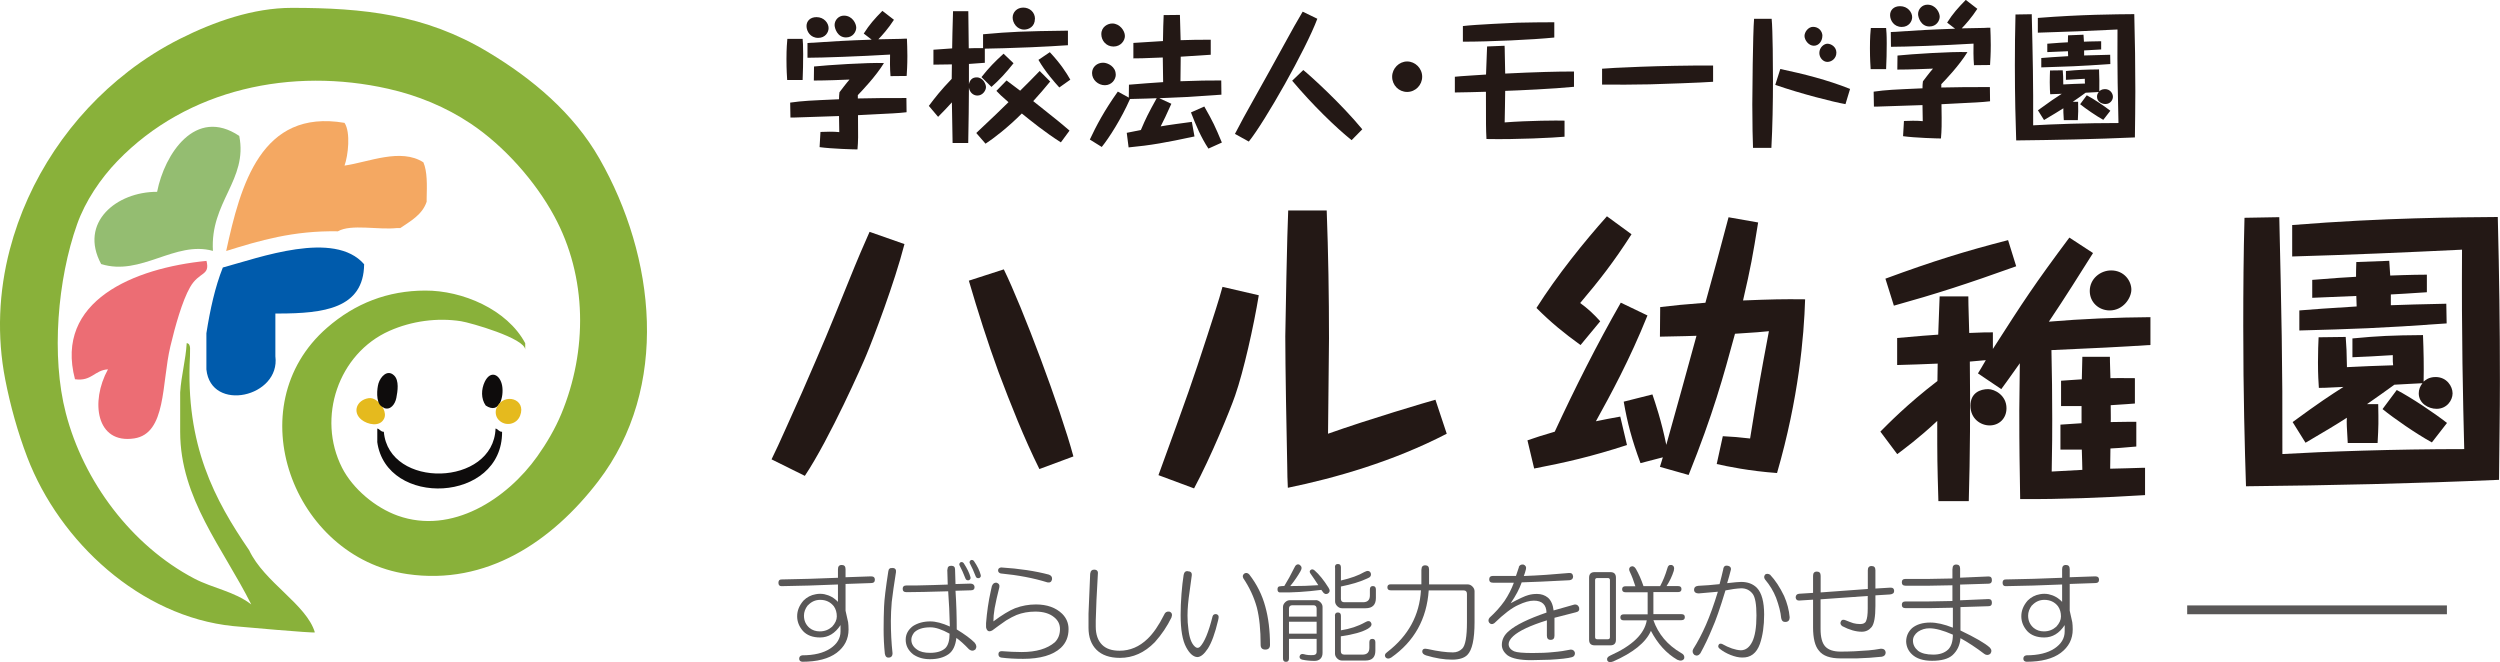 <?xml version="1.0" encoding="UTF-8"?>
<svg id="_レイヤー_2" data-name="レイヤー 2" xmlns="http://www.w3.org/2000/svg" viewBox="0 0 283.07 74.96">
  <defs>
    <style>
      .cls-1 {
        fill: none;
        stroke: #595757;
        stroke-miterlimit: 10;
      }

      .cls-2 {
        fill: #005bac;
      }

      .cls-2, .cls-3, .cls-4, .cls-5, .cls-6, .cls-7, .cls-8 {
        fill-rule: evenodd;
      }

      .cls-2, .cls-3, .cls-4, .cls-5, .cls-6, .cls-7, .cls-8, .cls-9, .cls-10 {
        stroke-width: 0px;
      }

      .cls-3 {
        fill: #0e0c0c;
      }

      .cls-4 {
        fill: #94bd71;
      }

      .cls-5 {
        fill: #89b13a;
      }

      .cls-6 {
        fill: #e5ba1e;
      }

      .cls-7 {
        fill: #ec6d74;
      }

      .cls-8 {
        fill: #f4a862;
      }

      .cls-9 {
        fill: #595757;
      }

      .cls-10 {
        fill: #231815;
      }
    </style>
  </defs>
  <g id="_レイヤー_1-2" data-name="レイヤー 1">
    <g>
      <g>
        <path class="cls-10" d="m90.88,4.4c.03.41.06.65.06,1.73,0,.93-.02,2-.06,2.93h-1.75c-.02-.39-.08-1.1-.08-2.37s.07-1.9.1-2.29h1.74Zm11.75,8.31c-.87.11-2.16.16-3.16.21-.77.03-1.55.08-2.32.12.03,2.47.02,2.95-.06,3.88-.33,0-2.95-.07-4.29-.26l.1-1.72c.44-.03,1.57-.05,2.13.02-.02-.7-.02-1.05-.03-1.82-1.51.05-3.35.12-4.52.15-.38.02-.64.02-.98.02l-.03-1.69c1.49-.21,2.19-.23,5.53-.38,0-.34.02-.47.05-.79.11-.15.83-1.1,1.14-1.44-.69.03-2.67.11-4.04.11l.02-1.59c1.5-.16,6.07-.46,7.92-.39-.93,1.52-2.52,3.17-2.96,3.63v.38c2.44-.05,2.75-.05,5.5-.05l.02,1.6Zm-8.81-9.53c0,.49-.38,1.11-1.18,1.11-.88,0-1.32-.74-1.32-1.34,0-.56.41-1.01,1.13-1.01.87,0,1.37.69,1.37,1.24Zm7.01,5.45c-.07-.8-.07-2-.05-2.45-3.3.2-7.76.36-9.35.36v-1.67c3.28-.21,4.35-.28,7.27-.38l-.9-.69c.67-1.05,1.21-1.65,2.11-2.57l1.31,1.01c-.62.97-1.39,1.83-1.77,2.21.41,0,2.19-.05,2.55-.05.23-.02.41-.02.69-.02.02.57.05,1.18.05,1.96,0,1.03-.05,1.75-.08,2.26l-1.83.02Zm-3.88-5.5c0,.44-.36,1.11-1.16,1.11-.98,0-1.29-1.05-1.29-1.41,0-.54.44-1.06,1.06-1.06.95,0,1.39.9,1.39,1.36Z"/>
        <path class="cls-10" d="m109.64,1.3c0,.66.05,3.57.05,4.17.49-.02.56-.02,1.62-.02v-1.57c3.21-.29,4.47-.34,9.61-.41v1.65c-.08,0-2.69.21-7.27.34-.34.02-1.83.03-2.14.05v1.6c-.56.05-.82.06-1.8.13v2.29c.1-.47.38-.77.87-.77.75,0,1.06.79,1.06,1.1,0,.39-.38.96-.97.96-.46,0-.87-.34-.96-.9-.02,2.59-.02,2.96-.08,6.27h-1.77c-.02-.69-.08-4.17-.08-4.6-.29.34-1.16,1.24-1.56,1.64l-1.05-1.24c.71-.95,1.36-1.78,2.59-3.06,0-.26.02-1.41.02-1.64-.33,0-1.8.03-2.09.03v-1.69c.62-.05.77-.06,2.12-.15.02-1.39.03-1.78.1-4.21h1.73Zm9.26,7.94c-.62.77-1.26,1.49-1.91,2.21,2.78,2.21,3.01,2.39,4.11,3.34l-.98,1.33c-1.82-1.16-3.37-2.42-4.42-3.27-1.59,1.59-3.16,2.8-4.11,3.42l-1.05-1.21c2.26-2.14,2.52-2.37,3.65-3.49-.82-.72-1-.88-1.37-1.28l1.15-1.18c.24.18,1.31,1,1.54,1.16.69-.67,1.47-1.47,2.21-2.23l1.2,1.2Zm-4.14-2.08c-.87,1.11-1.65,1.93-2.5,2.68l-1.13-1.11c.9-1.13,1.47-1.7,2.5-2.65l1.13,1.08Zm2.42-5.02c0,.87-.69,1.21-1.21,1.21-.84,0-1.31-.77-1.31-1.36s.47-1.13,1.2-1.13,1.33.52,1.33,1.28Zm2.77,7.77c-.52-.57-1.59-1.77-2.37-3.13l1.29-.87c1.23,1.32,1.83,2.26,2.32,3.11l-1.24.88Z"/>
        <path class="cls-10" d="m138.31,10.72c-4.19.29-4.44.3-7.05.4l1.37.63c-.59,1.32-.84,1.84-1.21,2.56.68-.13,2.7-.4,3.53-.51l.3,1.65c-3.26.7-4.92,1-7.46,1.24l-.21-1.65c.27-.06.4-.08,1.6-.32.57-1.35.83-1.86,1.79-3.6-.89.03-1.21.05-3.02.09-.98,2.22-2.35,4.38-3.2,5.43l-1.35-.84c.73-1.56,1.65-3.3,3.17-5.43l1.24.68.02-1.46c1.62-.13,2.57-.21,3.87-.29-.02-1.19-.02-1.35-.04-2.79-2.47.1-2.65.1-3.33.1v-1.75c1.12-.06,2.24-.14,3.35-.21.03-1.62.03-1.79.08-2.94l1.84-.02c.02.54.08,2.46.08,2.86,1.63-.05,1.81-.05,3.41-.05v1.7c-2.02.13-2.24.14-3.4.22-.01,1.59-.01,1.78-.03,2.78,2.46-.08,2.75-.09,4.62-.09l.02,1.6Zm-11.97-2.29c0,.6-.49,1.22-1.24,1.22s-1.45-.6-1.45-1.38c0-.68.57-1.17,1.25-1.17.54,0,1.43.45,1.43,1.33Zm1.03-4.35c0,.51-.46,1.19-1.29,1.19s-1.38-.68-1.38-1.4c0-.84.73-1.21,1.24-1.21.84,0,1.43.82,1.43,1.41Zm9.46,12.75c-.84-1.27-1.43-2.67-1.98-4.1l1.51-.67c1,1.76,1.21,2.21,1.99,4.08l-1.51.68Z"/>
        <path class="cls-10" d="m149.16,2.12c-1.28,3.44-5.96,11.69-7.76,13.91l-1.57-.87c.62-1.21,1.37-2.57,2.01-3.7,1.2-2.11,2.54-4.58,3.81-6.87.57-1.05,1.18-2.14,1.85-3.27l1.65.8Zm3.88,13.75c-1.78-1.42-4.47-4.04-6.73-6.73l1.26-1.21c.83.67,4.26,3.78,6.68,6.71l-1.21,1.23Z"/>
        <path class="cls-10" d="m161.03,8.69c0,.93-.75,1.72-1.7,1.72s-1.7-.77-1.7-1.72.79-1.73,1.7-1.73,1.7.77,1.7,1.73Z"/>
        <path class="cls-10" d="m178.2,9.83c-2.32.23-6.25.41-7.77.46-.02,1-.03,2.57-.06,3.57,2.73-.21,6.02-.23,6.78-.2v1.82c-1.18.11-5.42.33-8.84.26-.06-1.15-.06-1.57-.06-5.35-.56.02-3.01.08-3.52.08v-1.78c.55-.07,3.04-.21,3.53-.25.04-1.31.1-2.54.12-3.18l1.98-.08c.02.28.02.43.02.66.02.75.02,1.05.05,2.49,3.16-.16,6.27-.25,7.79-.23v1.74Zm-2.21-5.58c-2.49.25-7.27.47-10.35.47v-1.77c1.47-.18,5.42-.34,6.17-.38,1.39-.03,2.78-.05,4.18-.05v1.72Z"/>
        <path class="cls-10" d="m193.97,9.26c-1.26.1-6.01.26-7.19.29-1.8.03-3.59.05-5.38.03v-1.8c.77-.08,6.68-.39,12.57-.36v1.83Z"/>
        <path class="cls-10" d="m200.6,2.12c.13,1.29.15,5.6.15,7.04,0,2.34-.05,5.25-.18,7.58h-2.08c-.03-.83-.08-2.57-.08-4.94,0-.87.06-8.07.2-9.67h2Zm8.36,9.67c-1.34-.23-5.11-1.19-7.95-2.18l.57-1.8c2.68.57,5.35,1.24,7.9,2.26l-.52,1.72Zm-2.62-7.71c0,.52-.36,1.1-.96,1.1s-1.06-.65-1.06-1.11c0-.43.41-1.03.97-1.03.61,0,1.06.46,1.06,1.05Zm1.59,1.88c0,.66-.54,1.05-1.02,1.05s-.91-.47-.91-1.01c0-.65.55-1.05.91-1.05.43,0,1.02.36,1.02,1.01Z"/>
        <path class="cls-10" d="m213.56,3.16c.03.41.07.65.07,1.74,0,.93-.02,2-.07,2.93h-1.75c-.02-.39-.08-1.1-.08-2.37s.06-1.9.1-2.29h1.73Zm11.75,8.31c-.87.11-2.16.16-3.16.21-.77.03-1.55.08-2.32.12.04,2.47.02,2.95-.06,3.88-.33,0-2.95-.07-4.29-.26l.1-1.72c.44-.03,1.57-.05,2.13.02-.02-.7-.02-1.05-.03-1.82-1.51.05-3.36.12-4.52.15-.38.02-.64.02-.98.02l-.03-1.69c1.49-.21,2.19-.23,5.53-.38,0-.34.01-.47.05-.79.11-.15.83-1.1,1.14-1.44-.69.03-2.67.11-4.04.11l.02-1.59c1.51-.16,6.07-.46,7.92-.39-.93,1.52-2.52,3.18-2.96,3.63v.38c2.44-.05,2.75-.05,5.5-.05l.02,1.6Zm-8.8-9.53c0,.49-.38,1.11-1.18,1.11-.88,0-1.32-.74-1.32-1.34,0-.56.41-1.01,1.13-1.01.87,0,1.37.69,1.37,1.24Zm7,5.45c-.07-.8-.07-2-.05-2.45-3.31.2-7.76.36-9.35.36l-.02-1.67c3.29-.21,4.37-.28,7.28-.38l-.9-.69c.67-1.05,1.21-1.65,2.11-2.57l1.31,1.01c-.62.96-1.39,1.83-1.77,2.21.41,0,2.19-.05,2.55-.05.23-.02.41-.02.69-.02.02.57.05,1.18.05,1.96,0,1.03-.05,1.75-.08,2.26l-1.83.02Zm-3.88-5.5c0,.44-.36,1.11-1.16,1.11-.98,0-1.29-1.05-1.29-1.41,0-.54.44-1.06,1.06-1.06.95,0,1.39.9,1.39,1.36Z"/>
        <path class="cls-10" d="m230.05,1.62c.12,5.01.18,7.66.16,12.57,2.24-.13,5.96-.26,9.66-.26-.06-2.67-.15-5.97-.11-10.59-3,.15-6.03.28-9.02.36v-1.67c4.91-.39,8.82-.41,10.92-.43.08,3.26.12,5.65.12,8.74,0,1.67-.03,3.55-.05,5.22-4.48.2-8.97.29-13.44.34-.07-2.03-.15-4.88-.15-8.51,0-1.91.02-3.83.07-5.75l1.85-.03Zm5.25,9.92c.02.97.02,1.15-.03,2.06h-1.59c-.05-.85-.06-1.06-.05-1.34-.56.36-1.13.7-2.19,1.33l-.69-1.1c1.41-1.03,1.98-1.41,2.7-1.87-1.02.05-1.13.05-1.31.05-.02-.29-.05-.67-.05-1.36,0-.54.02-1.05.03-1.33l1.44-.02c.05.62.05.7.06,1.6,1.06-.05,1.31-.07,2.46-.1-.02-.13-.02-.21-.02-.54-1.14.07-1.26.08-2.14.12v-1c1.37-.13,2.08-.16,3.75-.18.03.82.05,1.65.03,2.47.08-.06.26-.24.64-.24.59,0,.9.49.9.87s-.31.82-.85.82c-.44,0-.95-.29-.95-.82,0-.2.06-.38.2-.54-.72.03-.8.05-1.49.08-.39.29-.96.69-1.46,1.03h.61Zm2.59-5.94c-.9.06-1.6.1-1.91.11v.57c.82-.03,1.52-.05,2.95-.08l.02,1.05c-3.65.26-4.97.29-7.82.38v-1.06c1.02-.08,1.21-.1,3.04-.21,0-.08-.02-.48-.02-.56-.46.02-1.44.07-2.34.1v-.95c1.25-.1,1.7-.13,2.33-.16,0-.21,0-.33.02-.79l1.75-.07c.04.46.04.56.05.79.05,0,1.13-.05,1.95-.05v.93Zm.26,7.97c-.83-.46-2.01-1.28-2.62-1.77l.75-1.01c.75.39,1.98,1.21,2.67,1.75l-.8,1.03Z"/>
      </g>
      <g>
        <path class="cls-10" d="m102.41,27.64c-1.14,4.43-3.52,10.66-4.32,12.57-.37.92-4.14,9.45-6.96,13.67l-3.77-1.87c.88-1.76,2.3-5.06,3.45-7.58,2.6-5.97,2.86-6.6,5.16-12.28,1.21-3,1.87-4.51,2.49-5.9l3.96,1.39Zm11.25,2.86c2.09,4.25,6.42,15.75,7.88,21.18l-3.85,1.43c-1.76-3.55-3.22-7.26-4.62-10.96-1.25-3.41-2.35-6.89-3.37-10.37l3.96-1.28Z"/>
        <path class="cls-10" d="m142.53,33.43c-.58,3.52-1.72,8.61-2.68,11.36-.55,1.61-2.78,7.04-4.65,10.51l-4.03-1.5c3.44-9.45,3.81-10.51,5.53-15.79.59-1.83,1.32-4.03,1.72-5.53l4.1.95Zm7.69-9.6c.18,4.84.26,9.67.26,14.51,0,1.72-.11,9.23-.11,10.77,4.65-1.65,11.21-3.59,12.16-3.85l1.28,3.85c-6.08,3.15-12.64,5.02-17.99,6.12-.04-.88-.07-1.57-.07-2.49-.08-3.55-.22-11.43-.22-14.66,0-.81.22-12.2.33-14.25h4.36Z"/>
        <path class="cls-10" d="m186.54,35.72c-2.04,5.06-4.14,8.9-5.84,11.98.92-.2,1.67-.33,2.76-.53l.76,3.22c-4.04,1.31-6.93,1.97-10.51,2.66l-.76-3.19c.92-.33,1.67-.56,3.09-.98,2.3-4.96,4.76-9.85,7.48-14.61l3.02,1.45Zm-1.81-9.19c-2,3.12-3.64,5.22-5.81,7.78.85.62,1.51,1.22,2.27,2.07l-2.23,2.69c-1.9-1.38-3.32-2.53-4.99-4.2,2.33-3.68,5.42-7.52,7.98-10.38l2.79,2.04Zm1.02,25.91c-.98-2.66-1.48-4.53-1.9-6.96l3.25-.82c.33.98,1.02,2.99,1.57,5.71,1.15-4.11,2.3-8.24,3.42-12.35-.26,0-1.74.07-4.14.1l.03-3.35c2.04-.23,2.17-.26,5.12-.49.82-2.92,1.8-6.57,2.62-9.68l3.35.59c-.62,3.84-.82,4.99-1.71,8.83,3.35-.13,4.4-.16,7.03-.13-.13,4.2-.72,11.16-3.18,19.67-3.15-.23-5.65-.75-6.83-1.02l.69-3.15c1.21.07,1.74.1,3.09.26.79-4.92,1.21-7.29,2.13-12.15-1.02.1-1.28.13-3.84.29-1.34,4.92-2.46,9.03-5.25,15.99l-3.25-.92c.2-.69.23-.79.33-1.08l-2.53.66Z"/>
        <path class="cls-10" d="m233.36,43.11c.7-.03,1.14-.1,2.36-.16.03-1.11.03-1.75.06-2.55h3.12c0,.32,0,.51.06,2.42.61,0,1.15-.03,2.77,0v2.87c-.57.06-.95.06-2.74.19,0,.64.03,1.69,0,1.91,1.69-.03,2.13-.03,2.9-.03v2.8c-1.69.16-2.35.19-2.93.22,0,.57-.03,1.78-.03,2.29,1.78-.03,1.97-.06,3.6-.1h.35v3.09c-4.71.29-9.43.48-14.14.45-.06-4.04-.1-5.48-.1-10.03,0-.83.06-4.58.06-5.35-1.08,1.53-1.66,2.33-2.1,2.93l-2.64-1.78c.13-.22.61-.99.89-1.5-.22.03-1.78.16-1.81.16.06,5.29.03,10.54-.12,15.8h-3.44c-.13-4.55-.13-4.68-.13-9.08-2.1,1.97-3.76,3.18-4.53,3.76l-1.91-2.55c.86-.86,3.02-3.09,6.46-5.73l.03-1.97c-.73.03-3.92.16-4.59.16v-3.06c2.39-.22,3.73-.32,4.65-.38.03-.67.13-3.72.16-4.33h3.25c0,.41,0,.8.1,4.14,1.46-.07,2.04-.07,2.68-.07v1.88c3.51-5.48,4.65-7.23,8.66-12.61l2.68,1.75c-1.53,2.42-3.09,4.93-5,7.77,3.79-.32,7.65-.48,11.5-.51v3.15c-3.35.22-6.66.38-11.21.58.06,2.61.09,5.22.09,7.8,0,1.02,0,3.31-.06,5.95.45-.03.73-.03,3.47-.19,0-.45-.03-1.02-.06-2.29h-2.42v-2.83c.51-.03,1.78-.13,2.39-.16v-1.94h-2.32v-2.87Zm-19.87-11.56c5.38-1.98,8.95-3.09,13.88-4.36l.92,2.96c-5.6,2.01-9.14,3.15-13.85,4.46l-.96-3.06Zm13.7,14.68c0,1.15-.83,1.94-1.91,1.94-1.02,0-2.17-.76-2.17-2.23s1.12-1.88,2.01-1.88c.73,0,2.07.7,2.07,2.16Zm14.14-13.44c0,.95-.92,2.36-2.45,2.36-1.24,0-2.26-.92-2.26-2.2,0-1.4,1.21-2.33,2.42-2.33,1.5,0,2.29,1.21,2.29,2.17Z"/>
        <path class="cls-10" d="m258.08,24.61c.24,10.68.38,16.33.35,26.8,4.78-.28,12.7-.56,20.59-.56-.14-5.69-.31-12.74-.25-22.58-6.38.31-12.84.59-19.23.77v-3.56c10.47-.84,18.81-.87,23.28-.91.17,6.94.24,12.04.24,18.63,0,3.56-.07,7.57-.1,11.13-9.56.42-19.12.63-28.65.73-.14-4.33-.31-10.4-.31-18.15,0-4.08.03-8.16.14-12.25l3.94-.07Zm11.2,21.15c.04,2.06.04,2.44-.07,4.4h-3.38c-.1-1.81-.14-2.27-.1-2.86-1.19.77-2.41,1.5-4.68,2.83l-1.46-2.34c3-2.2,4.22-3,5.76-3.98-2.16.11-2.41.11-2.79.11-.04-.63-.1-1.43-.1-2.9,0-1.15.04-2.23.07-2.83l3.07-.04c.1,1.33.1,1.5.14,3.42,2.27-.1,2.79-.14,5.23-.21-.04-.28-.04-.46-.04-1.15-2.44.14-2.69.17-4.57.24v-2.13c2.93-.28,4.43-.35,7.99-.38.07,1.75.11,3.53.07,5.27.17-.14.56-.52,1.36-.52,1.26,0,1.92,1.05,1.92,1.85s-.66,1.75-1.81,1.75c-.94,0-2.02-.63-2.02-1.75,0-.42.14-.8.42-1.15-1.54.07-1.71.1-3.18.17-.84.63-2.06,1.46-3.1,2.2h1.29Zm5.51-12.67c-1.92.14-3.42.21-4.08.25v1.22c1.75-.07,3.24-.1,6.28-.17l.04,2.23c-7.78.56-10.61.63-16.68.8v-2.27c2.16-.17,2.58-.21,6.49-.45,0-.17-.04-1.01-.04-1.19-.98.04-3.07.14-4.99.21v-2.03c2.65-.21,3.63-.28,4.96-.35,0-.45,0-.7.03-1.67l3.73-.14c.07.98.07,1.19.11,1.67.11,0,2.41-.1,4.15-.1v1.99Zm.56,17c-1.78-.98-4.29-2.72-5.58-3.77l1.61-2.16c1.61.84,4.22,2.58,5.69,3.73l-1.71,2.2Z"/>
      </g>
      <g>
        <path class="cls-9" d="m94.88,64.45c0-.32.14-.48.43-.48s.43.16.43.48v.91l2.89-.1c.29,0,.43.13.43.38s-.14.38-.43.38l-2.89.1v3.03c.13.55.22.98.29,1.3.03.22.05.5.05.82,0,1.09-.45,1.97-1.35,2.65-.9.67-2.2,1.01-3.9,1.01-.22-.03-.34-.14-.34-.34,0-.22.11-.35.34-.39,1.35,0,2.41-.26,3.18-.77.77-.51,1.16-1.16,1.16-1.93v-.72c-.61.93-1.38,1.4-2.31,1.4-.83,0-1.48-.24-1.93-.72-.45-.51-.67-1.07-.67-1.68,0-.64.24-1.23.72-1.78.38-.38.85-.63,1.4-.72.32-.06.64-.06.96,0,.61.13,1.12.42,1.54.87v-1.97c-2.25.1-4.38.16-6.4.19-.22,0-.34-.13-.34-.38s.11-.38.34-.38c2.12-.03,4.25-.1,6.4-.19v-.96Zm-3.42,4.09c-.29.38-.43.77-.43,1.16,0,.58.21,1.04.63,1.4.32.26.71.39,1.16.39.55,0,1.01-.18,1.4-.53.35-.38.53-.77.53-1.16,0-.45-.11-.83-.34-1.16-.39-.48-.9-.72-1.54-.72-.55,0-1.01.21-1.4.63Z"/>
        <path class="cls-9" d="m101.07,64.3c.29.03.42.19.38.48-.22,1.38-.38,2.5-.48,3.37-.06.74-.1,1.46-.1,2.17,0,1.25.06,2.47.19,3.66,0,.29-.13.45-.39.48-.26.03-.42-.11-.48-.43-.1-.93-.14-1.86-.14-2.79s.02-1.78.05-2.55c.03-.8.19-2.13.48-3.99.03-.29.19-.42.48-.38Zm6.21.19c0-.29.14-.43.43-.43s.43.14.43.43l.05,1.64,1.68-.05c.29,0,.45.13.48.38,0,.26-.14.38-.43.38l-1.73.05c.1,1.51.14,2.97.14,4.38.9.55,1.57,1.04,2.02,1.49.22.26.26.51.1.77-.22.19-.47.19-.72,0-.55-.58-1.03-1.01-1.44-1.3-.1.87-.39,1.48-.87,1.83-.55.39-1.25.58-2.12.58-.74,0-1.36-.18-1.88-.53-.58-.45-.87-1.01-.87-1.68,0-.61.27-1.12.82-1.54.55-.35,1.2-.53,1.97-.53.61,0,1.35.19,2.21.58-.03-1.44-.1-2.77-.19-3.99-2.09.06-3.66.1-4.72.1-.29,0-.43-.13-.43-.38s.14-.38.43-.38h1.16c1.35-.03,2.52-.06,3.51-.1l-.05-1.68Zm-3.8,7.17c-.19.26-.29.51-.29.77,0,.45.21.82.63,1.11.35.26.85.38,1.49.38.77,0,1.35-.18,1.73-.53.32-.32.48-.87.48-1.64-.87-.48-1.59-.72-2.17-.72-.87,0-1.49.21-1.88.63Zm5.25-7.99c.16-.06.29-.03.39.1.38.58.64,1.11.77,1.59.03.16-.03.27-.19.34-.19.03-.32-.03-.38-.19-.22-.58-.45-1.07-.67-1.49-.06-.13-.03-.24.1-.34Zm1.16-.24c.16-.06.29-.03.39.1.38.55.64,1.08.77,1.59.03.16-.03.27-.19.34-.19.03-.32-.03-.38-.19-.22-.58-.45-1.07-.67-1.49-.06-.13-.03-.24.1-.34Z"/>
        <path class="cls-9" d="m112.33,66.32c.1-.26.27-.37.53-.34.26.1.35.27.29.53-.22.87-.4,1.65-.53,2.36-.1.58-.14,1.08-.14,1.49.99-.74,1.81-1.23,2.45-1.49.77-.29,1.56-.43,2.36-.43,1.25,0,2.25.35,2.98,1.06.48.48.72,1.06.72,1.73,0,.87-.29,1.57-.87,2.12-.9.83-2.33,1.25-4.28,1.25-.93,0-1.75-.05-2.45-.14-.22-.03-.34-.16-.34-.39s.13-.34.38-.34c.77.06,1.52.1,2.26.1,1.64,0,2.89-.37,3.75-1.11.38-.38.58-.88.58-1.49,0-.55-.22-.99-.67-1.35-.51-.42-1.22-.63-2.12-.63-.77,0-1.48.13-2.12.38-.32.13-.72.34-1.2.63-.64.45-1.16.82-1.54,1.11-.38.22-.63.11-.72-.34v-.48c.1-1.25.27-2.45.53-3.61l.14-.63Zm6.45-1.25c.26.1.37.27.34.53-.06.29-.24.4-.53.34-1.54-.48-3.3-.82-5.29-1.01-.19-.06-.29-.18-.29-.34,0-.19.11-.3.34-.34,2.05.13,3.87.4,5.44.82Z"/>
        <path class="cls-9" d="m123.45,64.93c.03-.29.18-.43.43-.43.32,0,.47.16.43.48-.13,2.18-.21,3.95-.24,5.29v.67c0,.9.24,1.59.72,2.07.45.45,1.11.67,1.97.67,1.19,0,2.25-.45,3.18-1.35.64-.61,1.27-1.52,1.88-2.74.1-.26.29-.37.58-.34.29.1.37.32.24.67-.48.99-1.11,1.93-1.88,2.79-1.16,1.19-2.47,1.78-3.95,1.78-1.16,0-2.04-.31-2.65-.91-.61-.61-.91-1.44-.91-2.5v-1.59l.19-4.57Z"/>
        <path class="cls-9" d="m134.51,64.69c.32,0,.47.16.43.48-.1.71-.18,1.3-.24,1.78-.16,1.06-.24,1.97-.24,2.74,0,.55.03,1.06.1,1.54.1.96.34,1.62.72,1.97.19.19.39.21.58.05.51-.51.99-1.67,1.44-3.47.06-.19.21-.27.43-.24.22.06.3.22.24.48l-.05.24c-.35,1.48-.74,2.53-1.16,3.18-.42.64-.82.96-1.2.96-.45-.03-.87-.4-1.25-1.11-.42-.77-.63-1.99-.63-3.66,0-.71.03-1.51.1-2.41.06-.77.14-1.48.24-2.12.06-.32.22-.46.48-.43Zm6.4.24c.19-.1.37-.06.53.1.87,1.12,1.48,2.34,1.83,3.66.35,1.25.53,2.7.53,4.33,0,.35-.18.53-.53.53s-.53-.18-.53-.53c0-1.7-.14-3.11-.43-4.24-.32-1.16-.83-2.26-1.54-3.32-.1-.22-.05-.4.14-.53Z"/>
        <path class="cls-9" d="m147.15,63.96c.26.16.29.4.1.72-.29.51-.67,1.08-1.16,1.68,1.16,0,2.21-.03,3.18-.1-.29-.45-.59-.9-.91-1.35-.1-.16-.08-.29.05-.38.13-.1.27-.08.43.05.55.48,1.07,1.14,1.59,1.97.19.29.16.51-.1.67-.22.1-.42.02-.58-.24l-.14-.19c-1.73.22-3.3.32-4.72.29-.16-.03-.24-.14-.24-.34s.06-.3.19-.34c.19-.03.38-.05.58-.05.38-.61.75-1.28,1.11-2.02.16-.38.37-.51.63-.38Zm1.83,3.99c.19,0,.37.08.53.24.16.16.24.34.24.53v5.2c0,.29-.08.51-.24.67-.16.16-.38.24-.67.24-.51,0-.98-.05-1.4-.14-.22-.06-.32-.19-.29-.38.06-.22.22-.31.48-.24.32.1.69.13,1.11.1.22-.03.34-.14.34-.34v-1.49h-3.13v2.21c0,.26-.11.39-.34.39s-.34-.13-.34-.39v-5.82c0-.19.08-.37.24-.53.16-.16.34-.24.53-.24h2.94Zm-3.03.96v.91h3.13v-.91c0-.26-.13-.38-.38-.38h-2.36c-.26,0-.39.13-.39.38Zm0,2.84h3.13v-1.35h-3.13v1.35Zm5.2-7.51c0-.26.11-.38.34-.38s.34.13.34.38v1.49c1.12-.26,2.01-.58,2.65-.96.35-.19.59-.16.72.1.1.29-.03.5-.39.63-.74.35-1.73.66-2.98.91v1.4c0,.26.13.38.39.38h2.12c.51,0,.77-.26.77-.77v-.67c0-.26.11-.39.34-.39s.34.13.34.39v.96c0,.77-.39,1.16-1.16,1.16h-2.69c-.19,0-.37-.08-.53-.24-.16-.16-.24-.34-.24-.53v-3.85Zm0,5.49c0-.26.11-.38.34-.38s.34.13.34.38v1.64c1.03-.16,1.94-.46,2.74-.91.32-.19.55-.18.67.05.13.22.02.45-.34.67-.64.38-1.67.67-3.08.87v1.68c0,.26.13.39.39.39h2.07c.51,0,.77-.26.77-.77v-.63c0-.26.11-.38.34-.38s.34.13.34.38v.96c0,.74-.37,1.11-1.11,1.11h-2.69c-.19,0-.37-.08-.53-.24-.16-.16-.24-.34-.24-.53v-4.28Z"/>
        <path class="cls-9" d="m160.95,64.49c0-.32.14-.48.43-.48s.43.16.43.48v1.68h4.38c.19,0,.37.08.53.24.16.16.24.34.24.53v3.51c0,1.93-.27,3.16-.82,3.71-.35.35-.93.53-1.73.53-.9,0-1.88-.16-2.94-.48-.29-.1-.43-.24-.43-.43,0-.29.21-.39.63-.29,1.16.26,2.1.38,2.84.38.42,0,.77-.14,1.06-.43.35-.35.53-1.35.53-2.98v-3.22c0-.26-.13-.39-.38-.39h-3.95c-.22,3.24-1.64,5.78-4.24,7.6-.26.16-.47.16-.63,0-.16-.22-.1-.43.19-.63,2.37-1.83,3.64-4.16,3.8-6.98h-3.42c-.26,0-.38-.11-.38-.34s.13-.34.38-.34h3.47v-1.68Z"/>
        <path class="cls-9" d="m171.96,64.21c.1-.22.27-.32.53-.29.26.1.35.27.29.53-.06.26-.14.51-.24.77,1.67-.06,3.37-.18,5.1-.34.29-.03.45.1.48.39,0,.26-.14.4-.43.43-2.44.13-4.24.21-5.39.24-.26.74-.67,1.52-1.25,2.36.96-.51,1.62-.82,1.97-.91.32-.1.66-.14,1.01-.14.48,0,.9.14,1.25.43.35.32.56.8.63,1.44.8-.22,1.59-.45,2.36-.67.26-.03.43.08.53.34.06.29-.05.47-.34.53-.87.22-1.68.43-2.45.63v2.02c0,.32-.14.48-.43.48s-.43-.16-.43-.48v-1.73c-1.86.58-3.13,1.17-3.8,1.78-.35.32-.53.63-.53.91,0,.35.21.63.63.82.32.13,1.01.19,2.07.19.9,0,1.67-.03,2.31-.1.74-.06,1.41-.16,2.02-.29.26,0,.42.13.48.38,0,.26-.11.42-.34.48-.45.13-1.28.22-2.5.29-1.09.03-1.8.05-2.12.05-1.25,0-2.13-.18-2.65-.53-.45-.35-.67-.75-.67-1.2,0-.61.27-1.14.82-1.59.77-.67,2.18-1.36,4.24-2.07-.03-.9-.51-1.35-1.44-1.35-.48,0-1.06.16-1.73.48-.74.32-1.65,1.01-2.74,2.07-.22.16-.42.14-.58-.05-.13-.19-.11-.39.05-.58.64-.58,1.2-1.2,1.68-1.88.45-.67.8-1.36,1.06-2.07h-2.36c-.29,0-.43-.13-.43-.38s.14-.39.43-.39h2.6l.34-1.01Z"/>
        <path class="cls-9" d="m182.34,64.78c.42,0,.63.21.63.63v7.03c0,.42-.21.63-.63.63h-1.78c-.42,0-.63-.21-.63-.63v-7.03c0-.42.21-.63.63-.63h1.78Zm-1.73.91v6.45c0,.16.08.24.24.24h1.2c.16,0,.24-.08.24-.24v-6.45c0-.16-.08-.24-.24-.24h-1.2c-.16,0-.24.08-.24.24Zm8.62-1.73c.29.06.39.29.29.67-.19.61-.47,1.19-.82,1.73h1.3c.26,0,.39.11.39.34s-.13.34-.39.34h-2.79v2.5h3.18c.26,0,.38.11.38.34s-.13.34-.38.34h-3.18c.55,1.57,1.59,2.81,3.13,3.71.32.16.43.39.34.67-.16.22-.42.26-.77.1-1.22-.71-2.21-1.8-2.98-3.27-.58,1.32-2.01,2.47-4.28,3.47-.35.13-.58.08-.67-.14-.06-.22.05-.4.34-.53,2.5-1.12,3.88-2.45,4.14-3.99h-2.6c-.26,0-.39-.11-.39-.34s.13-.34.39-.34h2.7v-2.5h-2.5c-.26,0-.39-.11-.39-.34s.13-.34.39-.34h1.11c-.19-.61-.4-1.16-.63-1.64-.13-.26-.1-.45.1-.58.22-.1.42-.02.58.24.32.55.61,1.2.87,1.97h1.88c.32-.58.59-1.25.82-2.02.06-.29.22-.42.48-.38Z"/>
        <path class="cls-9" d="m195.12,64.4c.06-.29.24-.4.53-.34.26.06.37.21.34.43-.13.51-.27,1.03-.43,1.54.83-.1,1.36-.14,1.59-.14.74,0,1.33.22,1.78.67.55.58.82,1.59.82,3.03,0,1.28-.16,2.39-.48,3.32-.38,1.06-1.06,1.57-2.02,1.54-.38,0-.82-.1-1.3-.29-.48-.19-.9-.43-1.25-.72-.16-.13-.19-.27-.1-.43.06-.13.19-.16.38-.1.8.45,1.51.69,2.12.72.55,0,.98-.32,1.3-.96.32-.64.48-1.64.48-2.98,0-1.25-.14-2.07-.43-2.45-.32-.42-.75-.63-1.3-.63-.55.03-1.14.11-1.78.24-.61,2.02-1.11,3.45-1.49,4.28-.42,1.03-.87,1.97-1.35,2.84-.19.26-.42.32-.67.19-.22-.19-.27-.42-.14-.67.51-.8.99-1.72,1.44-2.74.45-1.03.9-2.28,1.35-3.75-.71.06-1.43.13-2.17.19-.32,0-.5-.13-.53-.38,0-.29.16-.45.48-.48.77-.03,1.57-.1,2.41-.19.16-.58.3-1.16.43-1.73Zm4.72.67c.16-.13.35-.13.58,0,.58.61,1.11,1.41,1.59,2.41.35.8.56,1.6.63,2.41,0,.32-.14.5-.43.53-.29.03-.47-.11-.53-.43-.06-.67-.26-1.44-.58-2.31-.29-.74-.71-1.43-1.25-2.07-.13-.19-.13-.37,0-.53Z"/>
        <path class="cls-9" d="m212.35,67.43v1.16c0,1.25-.14,2.05-.43,2.41-.29.35-.66.53-1.11.53-.67,0-1.41-.21-2.21-.63-.22-.16-.27-.35-.14-.58.1-.16.26-.19.48-.1.39.16.69.27.91.34.22.06.48.1.77.1.35,0,.58-.11.67-.34.13-.29.19-.75.19-1.4v-1.44l-5.34.38v3.37c0,.93.18,1.59.53,1.97.35.38.93.58,1.73.58,1.06,0,2.12-.05,3.18-.14.42-.03.88-.1,1.4-.19.32,0,.5.14.53.43,0,.26-.14.42-.43.48-.93.1-1.88.16-2.84.19h-1.83c-1.19,0-2.01-.29-2.45-.87-.45-.51-.67-1.4-.67-2.65v-3.13l-1.59.1c-.22,0-.35-.11-.38-.34,0-.26.13-.4.38-.43l1.59-.1v-1.93c0-.32.14-.48.43-.48s.43.16.43.48v1.88l5.34-.39v-2.12c0-.32.14-.48.43-.48s.43.16.43.48v2.07l1.64-.1c.32-.03.48.1.48.39,0,.22-.16.35-.48.38l-1.64.1Z"/>
        <path class="cls-9" d="m221.08,64.4c0-.32.14-.48.43-.48s.43.16.43.48v1.01l3.22-.14c.26,0,.38.14.38.43,0,.26-.13.39-.38.39l-3.22.1v1.78l3.22-.14c.26,0,.38.14.38.43,0,.26-.13.38-.38.38l-3.18.1v2.65c1.67.8,2.78,1.44,3.32,1.93.22.22.24.47.05.72-.22.16-.45.16-.67,0-.93-.71-1.83-1.3-2.7-1.78-.06.8-.37,1.44-.91,1.93-.48.42-1.25.63-2.31.63-.99,0-1.75-.24-2.26-.72-.42-.39-.64-.87-.67-1.44,0-.61.22-1.12.67-1.54.51-.42,1.2-.63,2.07-.63.71,0,1.56.19,2.55.58v-2.26l-2.65.05h-2.7c-.29,0-.43-.13-.43-.38s.14-.38.43-.38h2.65l2.65-.05v-1.78l-2.65.05h-2.65c-.29,0-.43-.13-.43-.39s.14-.38.43-.38h2.65l2.65-.05v-1.06Zm-3.9,7.12c-.38.29-.58.63-.58,1.01,0,.45.19.83.58,1.16.39.29.96.43,1.73.43.71,0,1.27-.19,1.68-.58.35-.35.53-.91.53-1.68-1.09-.48-1.97-.72-2.65-.72-.48,0-.91.13-1.3.39Z"/>
        <path class="cls-9" d="m233.49,64.45c0-.32.14-.48.43-.48s.43.16.43.48v.91l2.89-.1c.29,0,.43.13.43.38s-.14.38-.43.38l-2.89.1v3.03c.13.55.22.98.29,1.3.03.22.05.5.05.82,0,1.09-.45,1.97-1.35,2.65-.9.67-2.2,1.01-3.9,1.01-.22-.03-.34-.14-.34-.34,0-.22.11-.35.34-.39,1.35,0,2.41-.26,3.18-.77.77-.51,1.16-1.16,1.16-1.93v-.72c-.61.93-1.38,1.4-2.31,1.4-.83,0-1.48-.24-1.93-.72-.45-.51-.67-1.07-.67-1.68,0-.64.24-1.23.72-1.78.38-.38.85-.63,1.4-.72.32-.06.64-.06.96,0,.61.13,1.12.42,1.54.87v-1.97c-2.25.1-4.38.16-6.4.19-.22,0-.34-.13-.34-.38s.11-.38.34-.38c2.12-.03,4.25-.1,6.4-.19v-.96Zm-3.42,4.09c-.29.38-.43.77-.43,1.16,0,.58.21,1.04.63,1.4.32.26.71.39,1.16.39.55,0,1.01-.18,1.4-.53.35-.38.53-.77.53-1.16,0-.45-.11-.83-.34-1.16-.38-.48-.9-.72-1.54-.72-.55,0-1.01.21-1.4.63Z"/>
      </g>
      <line class="cls-1" x1="247.65" y1="69.05" x2="277.06" y2="69.05"/>
      <g>
        <path class="cls-5" d="m14.53,8.08c1.83-1.41,3.79-2.65,5.86-3.69,3.86-1.94,8.28-3.5,12.66-3.5,8.08,0,15.08.73,22.18,4.99,5.04,3.02,9.71,6.93,12.65,12.09,6.33,11.09,8.02,25.88-.15,36.53-5.22,6.81-12.65,11.82-21.62,10.5-12.93-1.9-19.31-18.98-9.08-27.89,3.19-2.78,6.89-4.2,11.11-4.21,4.2-.02,9.28,2.12,11.33,5.96v.74c0-1.3-6.24-3.07-7.27-3.23-2.7-.42-5.6-.02-8.1,1.09-5.79,2.57-8.25,9.83-5.37,15.5,1.23,2.41,3.79,4.53,6.31,5.43,6.11,2.18,12.35-1.87,15.8-6.72,1.04-1.46,2.02-3.13,2.71-4.79,2.98-7.17,2.95-15.51-.79-22.4-2.14-3.96-5.7-7.97-9.46-10.48-2.84-1.9-6.02-3.2-9.35-3.95-10.85-2.45-22.7-.05-30.65,8.18-1.92,1.99-3.64,4.54-4.57,7.16-2.22,6.24-2.95,14.96-1.28,21.38,2,7.73,7.43,15,14.55,18.74,2.1,1.1,4.54,1.45,6.45,2.93-3.2-6.39-8.05-12-8.05-19.54v-4.47c.13-1.98.62-3.6.74-5.58.55.07.34.9.37,1.49-.54,10.09,2.82,16.29,6.7,21.96,1.71,3.64,6.5,6.13,7.44,9.3-.02.12-8.49-.64-9.25-.71-10.51-1.07-19.64-9.53-23.31-19.11-1.08-2.83-1.92-5.85-2.5-8.82-.95-4.89-.74-9.9.52-14.71,2.09-7.98,6.9-15.14,13.41-20.16Z"/>
        <path class="cls-8" d="m38.26,26.19c-5.05-.09-8.88,1.05-12.65,2.23,1.62-7.46,3.95-16.12,13.4-14.51.71,1.07.41,3.71,0,4.84,2.76-.4,6.36-2.02,8.93-.37.45,1.04.41,2.57.37,4.09v.37c-.5,1.48-1.8,2.17-2.98,2.98h-.37c-2.11.24-5.2-.49-6.7.37Z"/>
        <path class="cls-4" d="m11.46,29.91c-2.56-4.72,1.75-8.21,6.33-8.19.83-4.26,4.33-9.66,9.3-6.33.99,4.99-3.32,7.48-2.98,13.02-4.28-1.2-8.14,2.9-12.65,1.49Z"/>
        <path class="cls-2" d="m23.37,37.73c.42-2.68.98-5.23,1.86-7.44,4.12-1.11,12.63-4.27,16-.37-.05,5.03-4.6,5.57-9.68,5.58h-.37v4.84c.6,4.63-7.3,6.41-7.81,1.49v-4.09Z"/>
        <path class="cls-7" d="m12.21,41.82c-1.52.1-1.84,1.39-3.72,1.12-2.34-8.88,6.69-12.59,14.89-13.4.43,1.72-.83,1.18-1.86,2.98-.88,1.54-1.69,4.42-2.23,6.7-1,4.22-.44,9.86-4.09,10.42-4.31.66-4.99-4.16-2.98-7.81Z"/>
        <path class="cls-3" d="m55,45.92c-.56-.78-.51-1.85-.12-2.68.67-1.4,1.76-.83,1.98.45.2,1.18-.27,3.28-1.86,2.23Z"/>
        <path class="cls-3" d="m42.72,50.01v-1.49c.3.07.37.37.74.37.56,6.51,12.42,6.21,12.65-.37.3.07.37.37.74.37.05,8.07-13.15,8.63-14.14,1.12Z"/>
        <path class="cls-6" d="m56.18,46.31c.02-.07.05-.13.08-.2.81-1.68,3.38-.97,2.63.96-.4,1.02-1.7,1.26-2.44.46-.3-.33-.39-.8-.27-1.22Z"/>
        <path class="cls-6" d="m42.6,45.32c.68.46,1.21,1.43.89,2.08-.48.99-1.87.67-2.55.13-1.08-.86-.56-2.25.82-2.45.28-.04.57.06.85.24Z"/>
        <path class="cls-3" d="m43.5,46.19c-.11-.05-.23-.12-.36-.22-.58-.48-.47-1.95-.28-2.58.23-.73,1-1.61,1.76-.88.6.57.4,1.8.26,2.53-.14.74-.68,1.44-1.39,1.16Z"/>
      </g>
    </g>
  </g>
</svg>